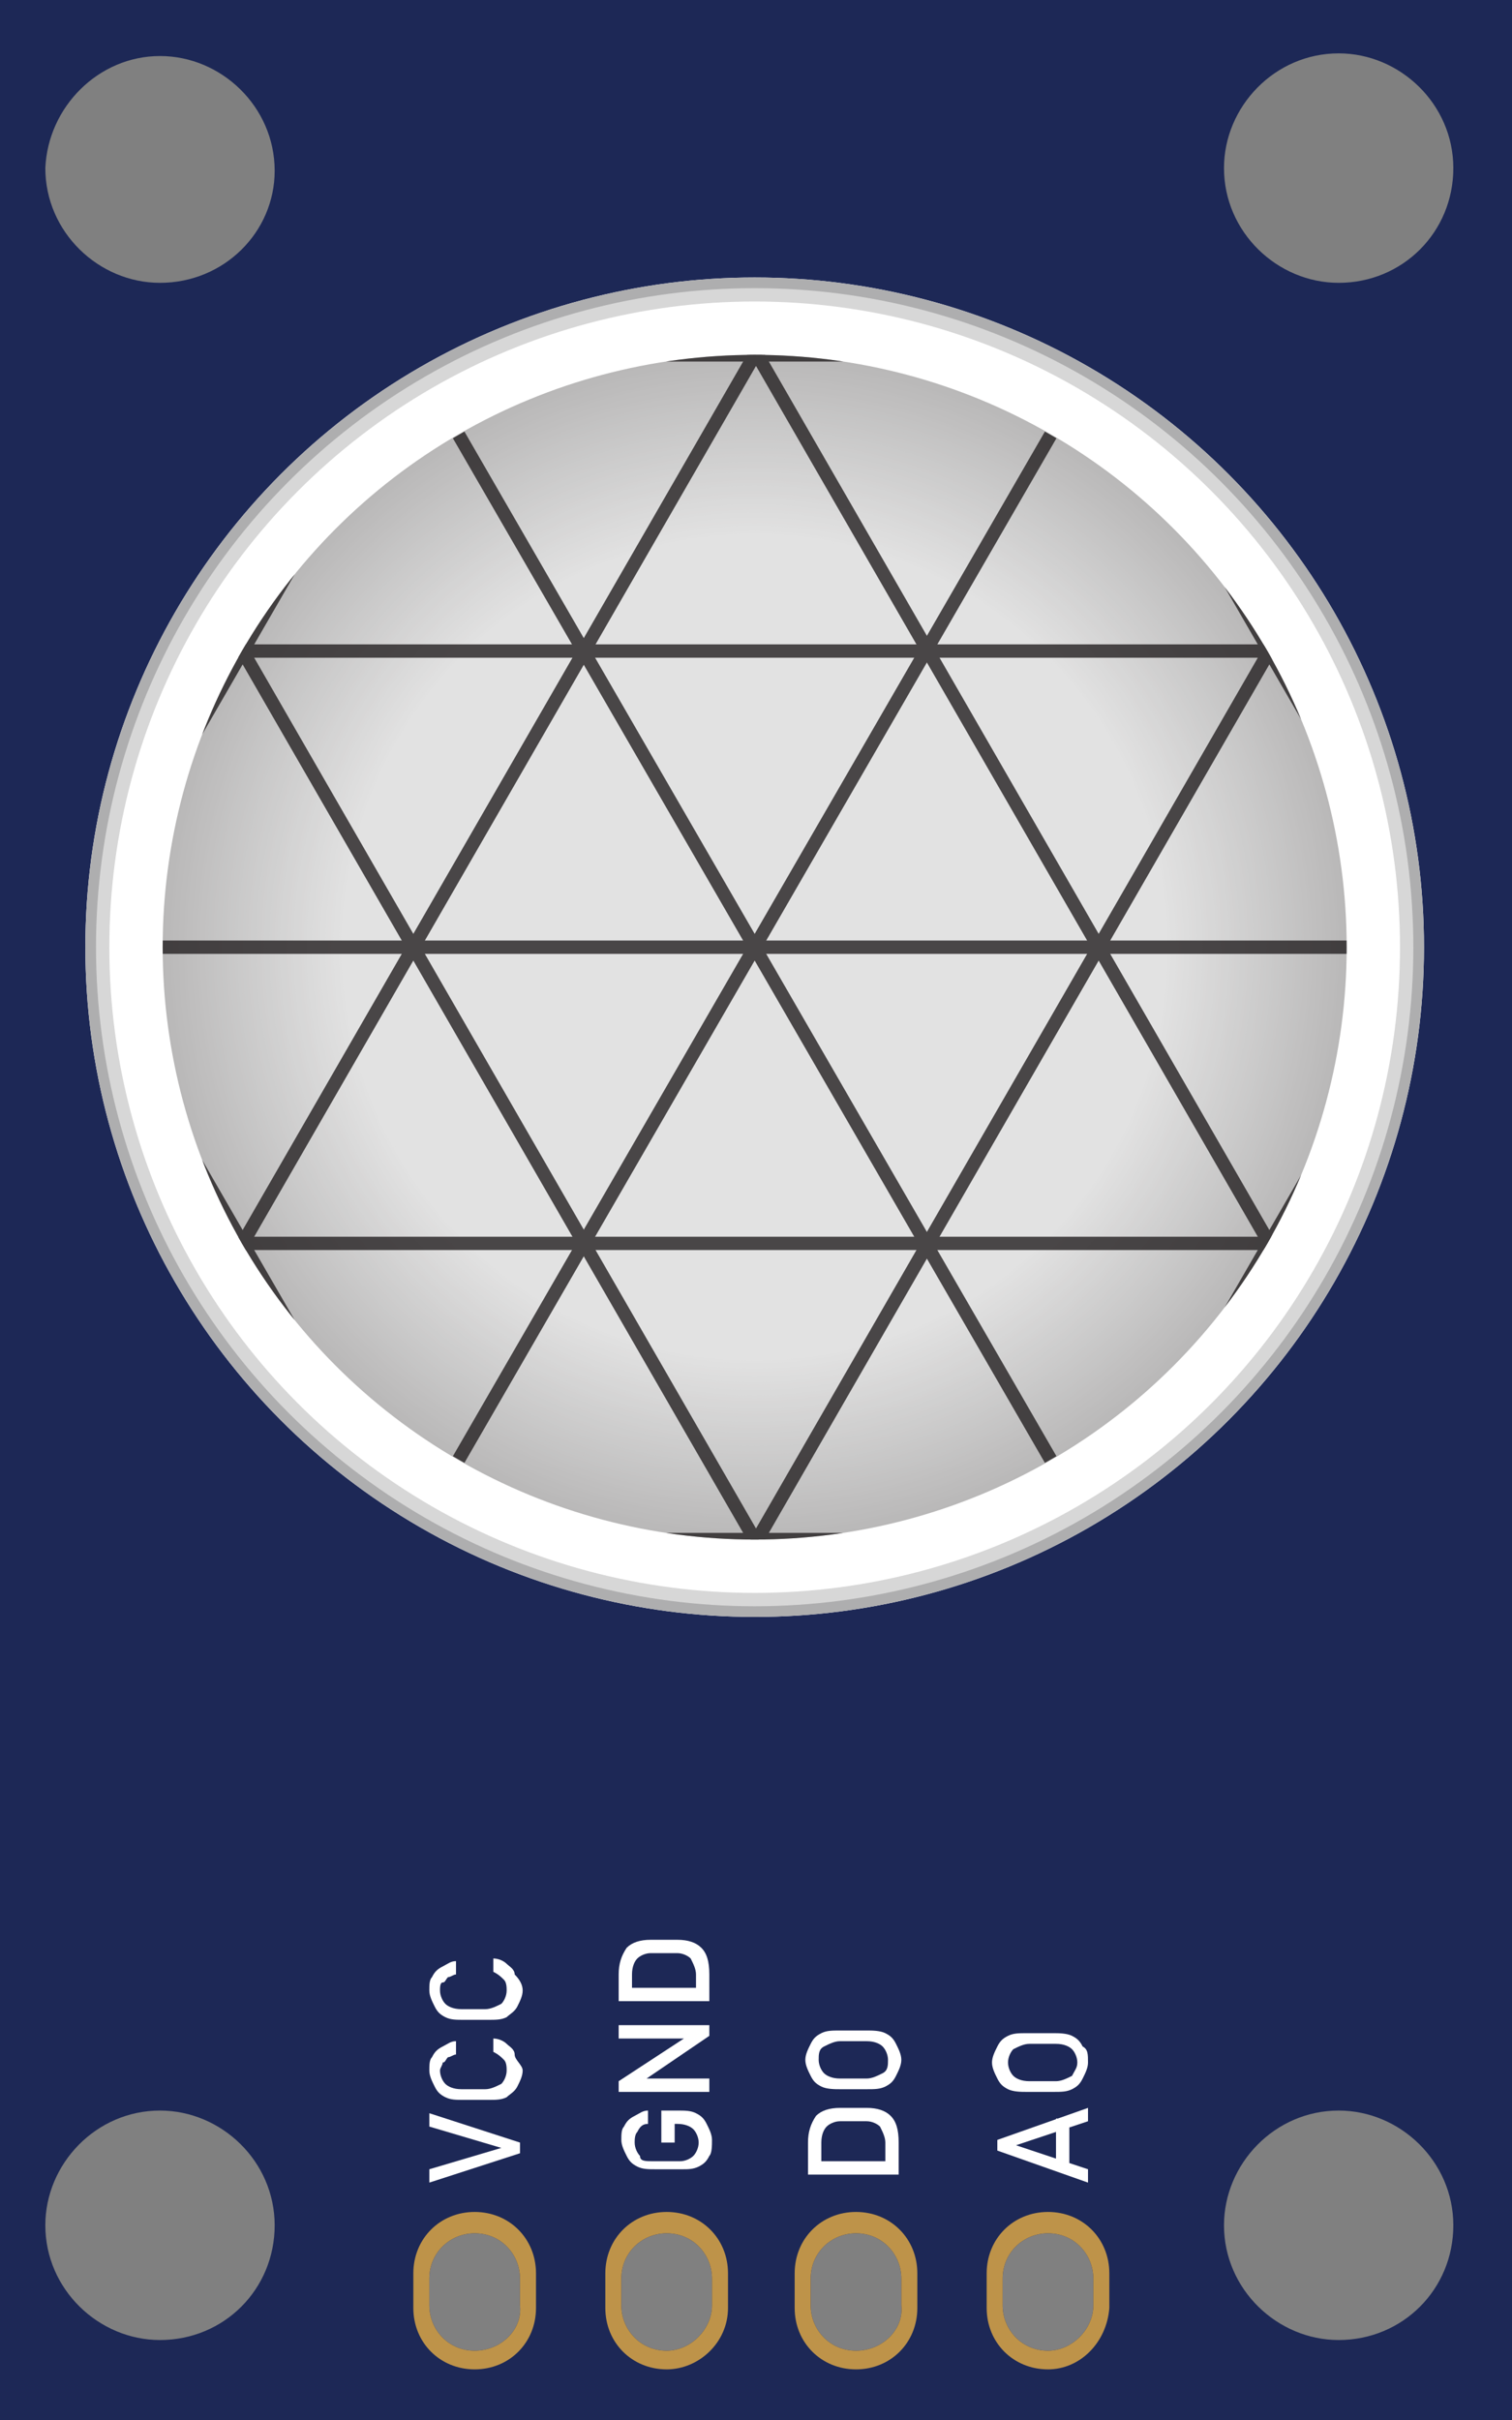 <?xml version="1.0" encoding="utf-8"?>
<!-- Generator: Adobe Illustrator 23.0.1, SVG Export Plug-In . SVG Version: 6.00 Build 0)  -->
<svg version="1.1" id="Layer_1" xmlns="http://www.w3.org/2000/svg" xmlns:xlink="http://www.w3.org/1999/xlink" x="0px" y="0px"
	 viewBox="0 0 56.7 90.7" style="enable-background:new 0 0 56.7 90.7;" xml:space="preserve">
<rect x="0" y="0" width="56.7" height="90.7" fill="#808080" stroke="none"/>
<style type="text/css">
	.st0{fill:#1D2856;}
	.st1{fill:#FFFFFF;}
	.st2{fill:#AEAEAF;}
	.st3{fill:#D7D7D7;}
	.st4{fill:#B9B8B8;}
	.st5{fill:#BAB9B9;}
	.st6{fill:#BBBABA;}
	.st7{fill:#BCBBBB;}
	.st8{fill:#BCBCBC;}
	.st9{fill:#BDBCBC;}
	.st10{fill:#BEBDBD;}
	.st11{fill:#BFBEBE;}
	.st12{fill:#BFBFBF;}
	.st13{fill:#C0BFBF;}
	.st14{fill:#C1C0C0;}
	.st15{fill:#C2C1C1;}
	.st16{fill:#C2C2C2;}
	.st17{fill:#C3C2C2;}
	.st18{fill:#C3C3C3;}
	.st19{fill:#C4C3C3;}
	.st20{fill:#C5C4C4;}
	.st21{fill:#C5C5C5;}
	.st22{fill:#C6C5C5;}
	.st23{fill:#C6C6C6;}
	.st24{fill:#C7C6C6;}
	.st25{fill:#C8C7C7;}
	.st26{fill:#C8C8C8;}
	.st27{fill:#C9C8C8;}
	.st28{fill:#C9C9C9;}
	.st29{fill:#CAC9C9;}
	.st30{fill:#CACACA;}
	.st31{fill:#CBCACA;}
	.st32{fill:#CBCBCB;}
	.st33{fill:#CCCBCB;}
	.st34{fill:#CCCCCC;}
	.st35{fill:#CDCCCC;}
	.st36{fill:#CDCDCD;}
	.st37{fill:#CECDCD;}
	.st38{fill:#CECECE;}
	.st39{fill:#CFCECE;}
	.st40{fill:#CFCFCF;}
	.st41{fill:#D0CFCF;}
	.st42{fill:#D0D0D0;}
	.st43{fill:#D1D0D0;}
	.st44{fill:#D1D1D1;}
	.st45{fill:#D2D1D1;}
	.st46{fill:#D2D2D2;}
	.st47{fill:#D3D2D2;}
	.st48{fill:#D3D3D3;}
	.st49{fill:#D4D4D4;}
	.st50{fill:#D5D4D4;}
	.st51{fill:#D5D5D5;}
	.st52{fill:#D6D5D5;}
	.st53{fill:#D6D6D6;}
	.st54{fill:#D8D7D7;}
	.st55{fill:#D8D8D8;}
	.st56{fill:#D9D8D8;}
	.st57{fill:#D9D9D9;}
	.st58{fill:#DADADA;}
	.st59{fill:#DBDBDB;}
	.st60{fill:#DCDBDB;}
	.st61{fill:#DCDCDC;}
	.st62{fill:#DDDDDD;}
	.st63{fill:#DEDEDE;}
	.st64{fill:#DFDEDE;}
	.st65{fill:#DFDFDF;}
	.st66{fill:#E0E0E0;}
	.st67{fill:#E1E1E1;}
	.st68{fill:#E2E2E2;}
	.st69{opacity:0.8;}
	.st70{clip-path:url(#SVGID_2_);}
	.st71{fill:none;stroke:#231F20;stroke-width:0.5;stroke-miterlimit:10;}
	.st72{enable-background:new    ;}
	.st73{fill:#BE9349;}
</style>
<path class="st0" d="M0,0v90.7h56.7V0H0z M6,87.7c-2.3,0-4.3-1.9-4.3-4.3c0-2.3,1.9-4.3,4.3-4.3c2.3,0,4.3,1.9,4.3,4.3
	S8.4,87.7,6,87.7z M6,10.6c-2.3,0-4.3-1.9-4.3-4.3C1.8,4,3.7,2.1,6,2.1s4.3,1.9,4.3,4.3C10.3,8.7,8.4,10.6,6,10.6z M19.5,86.4
	c0.1,0.9-0.7,1.7-1.7,1.7s-1.7-0.8-1.7-1.7v-1c0-1,0.8-1.7,1.7-1.7c1,0,1.7,0.8,1.7,1.7V86.4z M26.7,86.4c0,0.9-0.8,1.7-1.7,1.7
	c-1,0-1.7-0.8-1.7-1.7v-1c0-1,0.8-1.7,1.7-1.7c1,0,1.7,0.8,1.7,1.7V86.4z M33.8,86.4c0.1,0.9-0.7,1.7-1.7,1.7s-1.7-0.8-1.7-1.7v-1
	c0-1,0.8-1.7,1.7-1.7c1,0,1.7,0.8,1.7,1.7V86.4z M41,86.4c0,0.9-0.8,1.7-1.7,1.7c-1,0-1.7-0.8-1.7-1.7v-1c0-1,0.8-1.7,1.7-1.7
	c1,0,1.7,0.8,1.7,1.7V86.4z M50.2,87.7c-2.3,0-4.3-1.9-4.3-4.3c0-2.3,1.9-4.3,4.3-4.3c2.3,0,4.3,1.9,4.3,4.3S52.6,87.7,50.2,87.7z
	 M50.2,10.6c-2.3,0-4.3-1.9-4.3-4.3C45.9,4,47.8,2,50.2,2c2.3,0,4.3,1.9,4.3,4.3C54.5,8.7,52.6,10.6,50.2,10.6z"/>
<g>
	<circle class="st1" cx="28.3" cy="35.5" r="25.1"/>
	<circle class="st1" cx="28.3" cy="35.5" r="22.3"/>
	<g>
		<circle class="st2" cx="28.3" cy="35.5" r="25.1"/>
		<circle class="st3" cx="28.3" cy="35.5" r="24.7"/>
		<circle class="st1" cx="28.3" cy="35.5" r="24.2"/>
	</g>
	<g>
		<circle class="st4" cx="28.3" cy="35.5" r="22.2"/>
		<circle class="st4" cx="28.3" cy="35.5" r="22.1"/>
		<circle class="st5" cx="28.3" cy="35.5" r="22.1"/>
		<circle class="st5" cx="28.3" cy="35.5" r="22"/>
		<circle class="st6" cx="28.3" cy="35.5" r="21.9"/>
		<circle class="st6" cx="28.3" cy="35.5" r="21.8"/>
		<circle class="st7" cx="28.3" cy="35.5" r="21.8"/>
		<circle class="st7" cx="28.3" cy="35.5" r="21.7"/>
		<circle class="st8" cx="28.3" cy="35.5" r="21.6"/>
		<circle class="st9" cx="28.3" cy="35.5" r="21.6"/>
		<circle class="st9" cx="28.3" cy="35.5" r="21.5"/>
		<circle class="st10" cx="28.3" cy="35.5" r="21.4"/>
		<circle class="st10" cx="28.3" cy="35.5" r="21.4"/>
		<circle class="st11" cx="28.3" cy="35.5" r="21.3"/>
		<circle class="st11" cx="28.3" cy="35.5" r="21.2"/>
		<circle class="st12" cx="28.3" cy="35.5" r="21.1"/>
		<circle class="st13" cx="28.3" cy="35.5" r="21.1"/>
		<circle class="st13" cx="28.3" cy="35.5" r="21"/>
		<circle class="st14" cx="28.3" cy="35.5" r="20.9"/>
		<circle class="st14" cx="28.3" cy="35.5" r="20.9"/>
		<circle class="st15" cx="28.3" cy="35.5" r="20.8"/>
		<circle class="st15" cx="28.3" cy="35.5" r="20.7"/>
		<circle class="st16" cx="28.3" cy="35.5" r="20.6"/>
		<circle class="st17" cx="28.3" cy="35.5" r="20.6"/>
		<circle class="st18" cx="28.3" cy="35.5" r="20.5"/>
		<circle class="st19" cx="28.3" cy="35.5" r="20.4"/>
		<circle class="st19" cx="28.3" cy="35.5" r="20.4"/>
		<circle class="st20" cx="28.3" cy="35.5" r="20.3"/>
		<circle class="st20" cx="28.3" cy="35.5" r="20.2"/>
		<circle class="st21" cx="28.3" cy="35.5" r="20.2"/>
		<circle class="st22" cx="28.3" cy="35.5" r="20.1"/>
		<circle class="st23" cx="28.3" cy="35.5" r="20"/>
		<circle class="st24" cx="28.3" cy="35.5" r="19.9"/>
		<circle class="st24" cx="28.3" cy="35.5" r="19.9"/>
		<circle class="st25" cx="28.3" cy="35.5" r="19.8"/>
		<circle class="st25" cx="28.3" cy="35.5" r="19.7"/>
		<circle class="st26" cx="28.3" cy="35.5" r="19.7"/>
		<circle class="st27" cx="28.3" cy="35.5" r="19.6"/>
		<circle class="st28" cx="28.3" cy="35.5" r="19.5"/>
		<circle class="st29" cx="28.3" cy="35.5" r="19.4"/>
		<circle class="st30" cx="28.3" cy="35.5" r="19.4"/>
		<circle class="st31" cx="28.3" cy="35.5" r="19.3"/>
		<circle class="st31" cx="28.3" cy="35.5" r="19.2"/>
		<circle class="st32" cx="28.3" cy="35.5" r="19.2"/>
		<circle class="st33" cx="28.3" cy="35.5" r="19.1"/>
		<circle class="st34" cx="28.3" cy="35.5" r="19"/>
		<circle class="st35" cx="28.3" cy="35.5" r="19"/>
		<circle class="st36" cx="28.3" cy="35.5" r="18.9"/>
		<circle class="st36" cx="28.3" cy="35.5" r="18.8"/>
		<circle class="st37" cx="28.3" cy="35.5" r="18.7"/>
		<circle class="st38" cx="28.3" cy="35.5" r="18.7"/>
		<circle class="st39" cx="28.3" cy="35.5" r="18.6"/>
		<circle class="st40" cx="28.3" cy="35.5" r="18.5"/>
		<circle class="st41" cx="28.3" cy="35.5" r="18.5"/>
		<circle class="st42" cx="28.3" cy="35.5" r="18.4"/>
		<circle class="st42" cx="28.3" cy="35.5" r="18.3"/>
		<circle class="st43" cx="28.3" cy="35.5" r="18.2"/>
		<circle class="st44" cx="28.3" cy="35.5" r="18.2"/>
		<circle class="st45" cx="28.3" cy="35.5" r="18.1"/>
		<circle class="st46" cx="28.3" cy="35.5" r="18"/>
		<circle class="st47" cx="28.3" cy="35.5" r="18"/>
		<circle class="st48" cx="28.3" cy="35.5" r="17.9"/>
		<circle class="st48" cx="28.3" cy="35.5" r="17.8"/>
		<circle class="st49" cx="28.3" cy="35.5" r="17.8"/>
		<circle class="st49" cx="28.3" cy="35.5" r="17.7"/>
		<circle class="st50" cx="28.3" cy="35.5" r="17.6"/>
		<circle class="st51" cx="28.3" cy="35.5" r="17.5"/>
		<circle class="st52" cx="28.3" cy="35.5" r="17.5"/>
		<circle class="st53" cx="28.3" cy="35.5" r="17.4"/>
		<circle class="st53" cx="28.3" cy="35.5" r="17.3"/>
		<circle class="st3" cx="28.3" cy="35.5" r="17.3"/>
		<circle class="st3" cx="28.3" cy="35.5" r="17.2"/>
		<circle class="st54" cx="28.3" cy="35.5" r="17.1"/>
		<circle class="st55" cx="28.3" cy="35.5" r="17"/>
		<circle class="st56" cx="28.3" cy="35.5" r="17"/>
		<circle class="st57" cx="28.3" cy="35.5" r="16.9"/>
		<circle class="st57" cx="28.3" cy="35.5" r="16.8"/>
		<circle class="st58" cx="28.3" cy="35.5" r="16.8"/>
		<circle class="st58" cx="28.3" cy="35.5" r="16.7"/>
		<circle class="st59" cx="28.3" cy="35.5" r="16.6"/>
		<circle class="st59" cx="28.3" cy="35.5" r="16.6"/>
		<circle class="st60" cx="28.3" cy="35.5" r="16.5"/>
		<circle class="st61" cx="28.3" cy="35.5" r="16.4"/>
		<circle class="st61" cx="28.3" cy="35.5" r="16.3"/>
		<circle class="st62" cx="28.3" cy="35.5" r="16.3"/>
		<circle class="st62" cx="28.3" cy="35.5" r="16.2"/>
		<circle class="st63" cx="28.3" cy="35.5" r="16.1"/>
		<circle class="st63" cx="28.3" cy="35.5" r="16.1"/>
		<circle class="st64" cx="28.3" cy="35.5" r="16"/>
		<circle class="st65" cx="28.3" cy="35.5" r="15.9"/>
		<circle class="st65" cx="28.3" cy="35.5" r="15.8"/>
		<circle class="st66" cx="28.3" cy="35.5" r="15.8"/>
		<circle class="st66" cx="28.3" cy="35.5" r="15.7"/>
		<circle class="st67" cx="28.3" cy="35.5" r="15.6"/>
		<circle class="st67" cx="28.3" cy="35.5" r="15.6"/>
		<circle class="st68" cx="28.3" cy="35.5" r="15.5"/>
		<circle class="st68" cx="28.3" cy="35.5" r="15.4"/>
	</g>
	<g class="st69">
		<g>
			<g>
				<defs>
					<circle id="SVGID_1_" cx="28.3" cy="35.5" r="22.2"/>
				</defs>
				<clipPath id="SVGID_2_">
					<use xlink:href="#SVGID_1_"  style="overflow:visible;"/>
				</clipPath>
				<g class="st70">
					<g>
						<line class="st71" x1="50.5" y1="13.3" x2="6.1" y2="13.3"/>
						<line class="st71" x1="50.5" y1="24.4" x2="6.1" y2="24.4"/>
						<line class="st71" x1="50.5" y1="35.5" x2="6.1" y2="35.5"/>
						<line class="st71" x1="50.5" y1="46.6" x2="6.1" y2="46.6"/>
						<line class="st71" x1="50.5" y1="57.7" x2="6.1" y2="57.7"/>
					</g>
					<g>
						<line class="st71" x1="20.2" y1="5.2" x2="-2" y2="43.6"/>
						<line class="st71" x1="29.8" y1="10.7" x2="7.6" y2="49.2"/>
						<line class="st71" x1="39.4" y1="16.3" x2="17.2" y2="54.7"/>
						<line class="st71" x1="49.1" y1="21.8" x2="26.9" y2="60.3"/>
						<line class="st71" x1="58.7" y1="27.4" x2="36.5" y2="65.8"/>
					</g>
					<g>
						<line class="st71" x1="20.2" y1="65.8" x2="-2" y2="27.4"/>
						<line class="st71" x1="29.8" y1="60.3" x2="7.6" y2="21.8"/>
						<line class="st71" x1="39.4" y1="54.7" x2="17.2" y2="16.3"/>
						<line class="st71" x1="49.1" y1="49.2" x2="26.9" y2="10.7"/>
						<line class="st71" x1="58.7" y1="43.6" x2="36.5" y2="5.2"/>
					</g>
				</g>
			</g>
		</g>
	</g>
</g>
<g>
	<g>
		<g class="st72">
			<path class="st1" d="M19.5,80.7l-3.4,1.1v-0.5l2.7-0.8l-2.7-0.8v-0.5l3.4,1.1V80.7z"/>
			<path class="st1" d="M19.6,77.6c0,0.2-0.1,0.4-0.2,0.6s-0.3,0.3-0.4,0.4c-0.2,0.1-0.4,0.1-0.7,0.1h-0.9c-0.3,0-0.5,0-0.7-0.1
				s-0.3-0.2-0.4-0.4s-0.2-0.4-0.2-0.6s0-0.4,0.1-0.5c0.1-0.2,0.2-0.3,0.4-0.4s0.3-0.2,0.5-0.2V77c-0.1,0-0.2,0.1-0.3,0.1
				c-0.1,0.1-0.1,0.2-0.2,0.2c0,0.1-0.1,0.2-0.1,0.3c0,0.2,0.1,0.4,0.2,0.5s0.3,0.2,0.6,0.2h0.9c0.2,0,0.4-0.1,0.6-0.2
				c0.1-0.1,0.2-0.3,0.2-0.5c0-0.1,0-0.3-0.1-0.4s-0.2-0.2-0.4-0.3v-0.5c0.2,0,0.4,0.1,0.5,0.2s0.3,0.2,0.3,0.4S19.6,77.4,19.6,77.6
				z"/>
			<path class="st1" d="M19.6,74.6c0,0.2-0.1,0.4-0.2,0.6s-0.3,0.3-0.4,0.4c-0.2,0.1-0.4,0.1-0.7,0.1h-0.9c-0.3,0-0.5,0-0.7-0.1
				s-0.3-0.2-0.4-0.4c-0.1-0.2-0.2-0.4-0.2-0.6s0-0.4,0.1-0.5c0.1-0.2,0.2-0.3,0.4-0.4s0.3-0.2,0.5-0.2V74c-0.1,0-0.2,0.1-0.3,0.1
				c-0.1,0.1-0.1,0.2-0.2,0.2s-0.1,0.2-0.1,0.3c0,0.2,0.1,0.4,0.2,0.5s0.3,0.2,0.6,0.2h0.9c0.2,0,0.4-0.1,0.6-0.2
				c0.1-0.1,0.2-0.3,0.2-0.5c0-0.1,0-0.3-0.1-0.4s-0.2-0.2-0.4-0.3v-0.5c0.2,0,0.4,0.1,0.5,0.2s0.3,0.2,0.3,0.4
				C19.5,74.2,19.6,74.4,19.6,74.6z"/>
		</g>
	</g>
	<g>
		<path class="st73" d="M17.8,82.9c-1.3,0-2.3,1-2.3,2.3v1.3c0,1.3,1,2.3,2.3,2.3s2.3-1,2.3-2.3v-1.3C20.1,83.9,19.1,82.9,17.8,82.9
			z M19.5,86.4c0.1,0.9-0.7,1.7-1.7,1.7s-1.7-0.8-1.7-1.7v-1c0-1,0.8-1.7,1.7-1.7c1,0,1.7,0.8,1.7,1.7V86.4z"/>
	</g>
	<g>
		<g class="st72">
			<path class="st1" d="M24.8,80.3v-1.2h0.6c0.3,0,0.5,0,0.7,0.1s0.3,0.2,0.4,0.4s0.2,0.4,0.2,0.6s0,0.5-0.1,0.6
				c-0.1,0.2-0.2,0.3-0.4,0.4c-0.2,0.1-0.4,0.1-0.6,0.1h-1c-0.3,0-0.5,0-0.7-0.1s-0.3-0.2-0.4-0.4c-0.1-0.2-0.2-0.4-0.2-0.6
				s0-0.4,0.1-0.5c0.1-0.2,0.2-0.3,0.4-0.4c0.2-0.1,0.3-0.2,0.5-0.2v0.5c-0.2,0-0.3,0.1-0.4,0.3c-0.1,0.1-0.1,0.3-0.1,0.4
				c0,0.2,0.1,0.4,0.2,0.5c0,0.2,0.2,0.2,0.5,0.2h1c0.2,0,0.4-0.1,0.5-0.2s0.2-0.3,0.2-0.5s-0.1-0.4-0.2-0.5s-0.3-0.2-0.6-0.2h-0.1
				v0.7C25.3,80.3,24.8,80.3,24.8,80.3z"/>
			<path class="st1" d="M26.6,78.4h-3.4V78l2.6-1.7l0.1,0.1h-2.7v-0.5h3.4v0.4L24.1,78L24,77.9h2.6V78.4z"/>
			<path class="st1" d="M26.6,74.7h-0.5V74c0-0.2-0.1-0.4-0.2-0.6c-0.1-0.1-0.3-0.2-0.5-0.2h-1c-0.2,0-0.4,0.1-0.5,0.2
				s-0.2,0.3-0.2,0.6v0.8h-0.5V74c0-0.4,0.1-0.7,0.3-1c0.2-0.2,0.5-0.3,0.9-0.3h1c0.4,0,0.7,0.1,0.9,0.3s0.3,0.5,0.3,1
				C26.6,74,26.6,74.7,26.6,74.7z M26.6,75h-3.4v-0.5h3.4V75z"/>
		</g>
	</g>
	<g>
		<path class="st73" d="M25,82.9c-1.3,0-2.3,1-2.3,2.3v1.3c0,1.3,1,2.3,2.3,2.3c1.2,0,2.3-1,2.3-2.3v-1.3
			C27.3,83.9,26.3,82.9,25,82.9z M26.7,86.4c0,0.9-0.8,1.7-1.7,1.7c-1,0-1.7-0.8-1.7-1.7v-1c0-1,0.8-1.7,1.7-1.7
			c1,0,1.7,0.8,1.7,1.7V86.4z"/>
	</g>
	<g>
		<g class="st72">
			<path class="st1" d="M33.7,81.1h-0.5v-0.8c0-0.2-0.1-0.4-0.2-0.6c-0.1-0.1-0.3-0.2-0.5-0.2h-1c-0.2,0-0.4,0.1-0.5,0.2
				s-0.2,0.3-0.2,0.6v0.8h-0.5v-0.8c0-0.4,0.1-0.7,0.3-1c0.2-0.2,0.5-0.3,0.9-0.3h1c0.4,0,0.7,0.1,0.9,0.3c0.2,0.2,0.3,0.5,0.3,1
				V81.1z M33.7,81.5h-3.4V81h3.4V81.5z"/>
			<path class="st1" d="M33.8,77.2c0,0.2-0.1,0.4-0.2,0.6c-0.1,0.2-0.2,0.3-0.4,0.4s-0.4,0.1-0.7,0.1h-1c-0.2,0-0.5,0-0.7-0.1
				s-0.3-0.2-0.4-0.4c-0.1-0.2-0.2-0.4-0.2-0.6s0.1-0.4,0.2-0.6s0.2-0.3,0.4-0.4s0.4-0.1,0.7-0.1h1c0.2,0,0.5,0,0.7,0.1
				s0.3,0.2,0.4,0.4S33.8,77,33.8,77.2z M33.3,77.2c0-0.2-0.1-0.4-0.2-0.5s-0.3-0.2-0.6-0.2h-1c-0.2,0-0.4,0.1-0.6,0.2
				s-0.2,0.3-0.2,0.5s0.1,0.4,0.2,0.5s0.3,0.2,0.6,0.2h1c0.2,0,0.4-0.1,0.6-0.2S33.3,77.4,33.3,77.2z"/>
		</g>
	</g>
	<g>
		<path class="st73" d="M32.1,82.9c-1.3,0-2.3,1-2.3,2.3v1.3c0,1.3,1,2.3,2.3,2.3c1.3,0,2.3-1,2.3-2.3v-1.3
			C34.4,83.9,33.4,82.9,32.1,82.9z M33.8,86.4c0.1,0.9-0.7,1.7-1.7,1.7s-1.7-0.8-1.7-1.7v-1c0-1,0.8-1.7,1.7-1.7
			c1,0,1.7,0.8,1.7,1.7V86.4z"/>
	</g>
	<g>
		<g class="st72">
			<path class="st1" d="M40.8,81.8l-3.4-1.2v-0.4l3.4-1.2v0.5l-2.7,0.9l2.7,0.9V81.8z M40.1,81.2h-0.5v-1.8h0.5V81.2z"/>
			<path class="st1" d="M40.8,77.3c0,0.2-0.1,0.4-0.2,0.6c-0.1,0.2-0.2,0.3-0.4,0.4s-0.4,0.1-0.7,0.1h-1c-0.2,0-0.5,0-0.7-0.1
				s-0.3-0.2-0.4-0.4c-0.1-0.2-0.2-0.4-0.2-0.6s0.1-0.4,0.2-0.6c0.1-0.2,0.2-0.3,0.4-0.4s0.4-0.1,0.7-0.1h1c0.2,0,0.5,0,0.7,0.1
				s0.3,0.2,0.4,0.4C40.8,76.8,40.8,77,40.8,77.3z M40.4,77.3c0-0.2-0.1-0.4-0.2-0.5c-0.1-0.1-0.3-0.2-0.6-0.2h-1
				c-0.2,0-0.4,0.1-0.6,0.2c-0.1,0.1-0.2,0.3-0.2,0.5s0.1,0.4,0.2,0.5c0.1,0.1,0.3,0.2,0.6,0.2h1c0.2,0,0.4-0.1,0.6-0.2
				C40.3,77.6,40.4,77.5,40.4,77.3z"/>
		</g>
	</g>
	<g>
		<path class="st73" d="M39.3,82.9c-1.3,0-2.3,1-2.3,2.3v1.3c0,1.3,1,2.3,2.3,2.3c1.2,0,2.2-1,2.3-2.3v-1.3
			C41.6,83.9,40.6,82.9,39.3,82.9z M41,86.4c0,0.9-0.8,1.7-1.7,1.7c-1,0-1.7-0.8-1.7-1.7v-1c0-1,0.8-1.7,1.7-1.7
			c1,0,1.7,0.8,1.7,1.7V86.4z"/>
	</g>
</g>
</svg>
